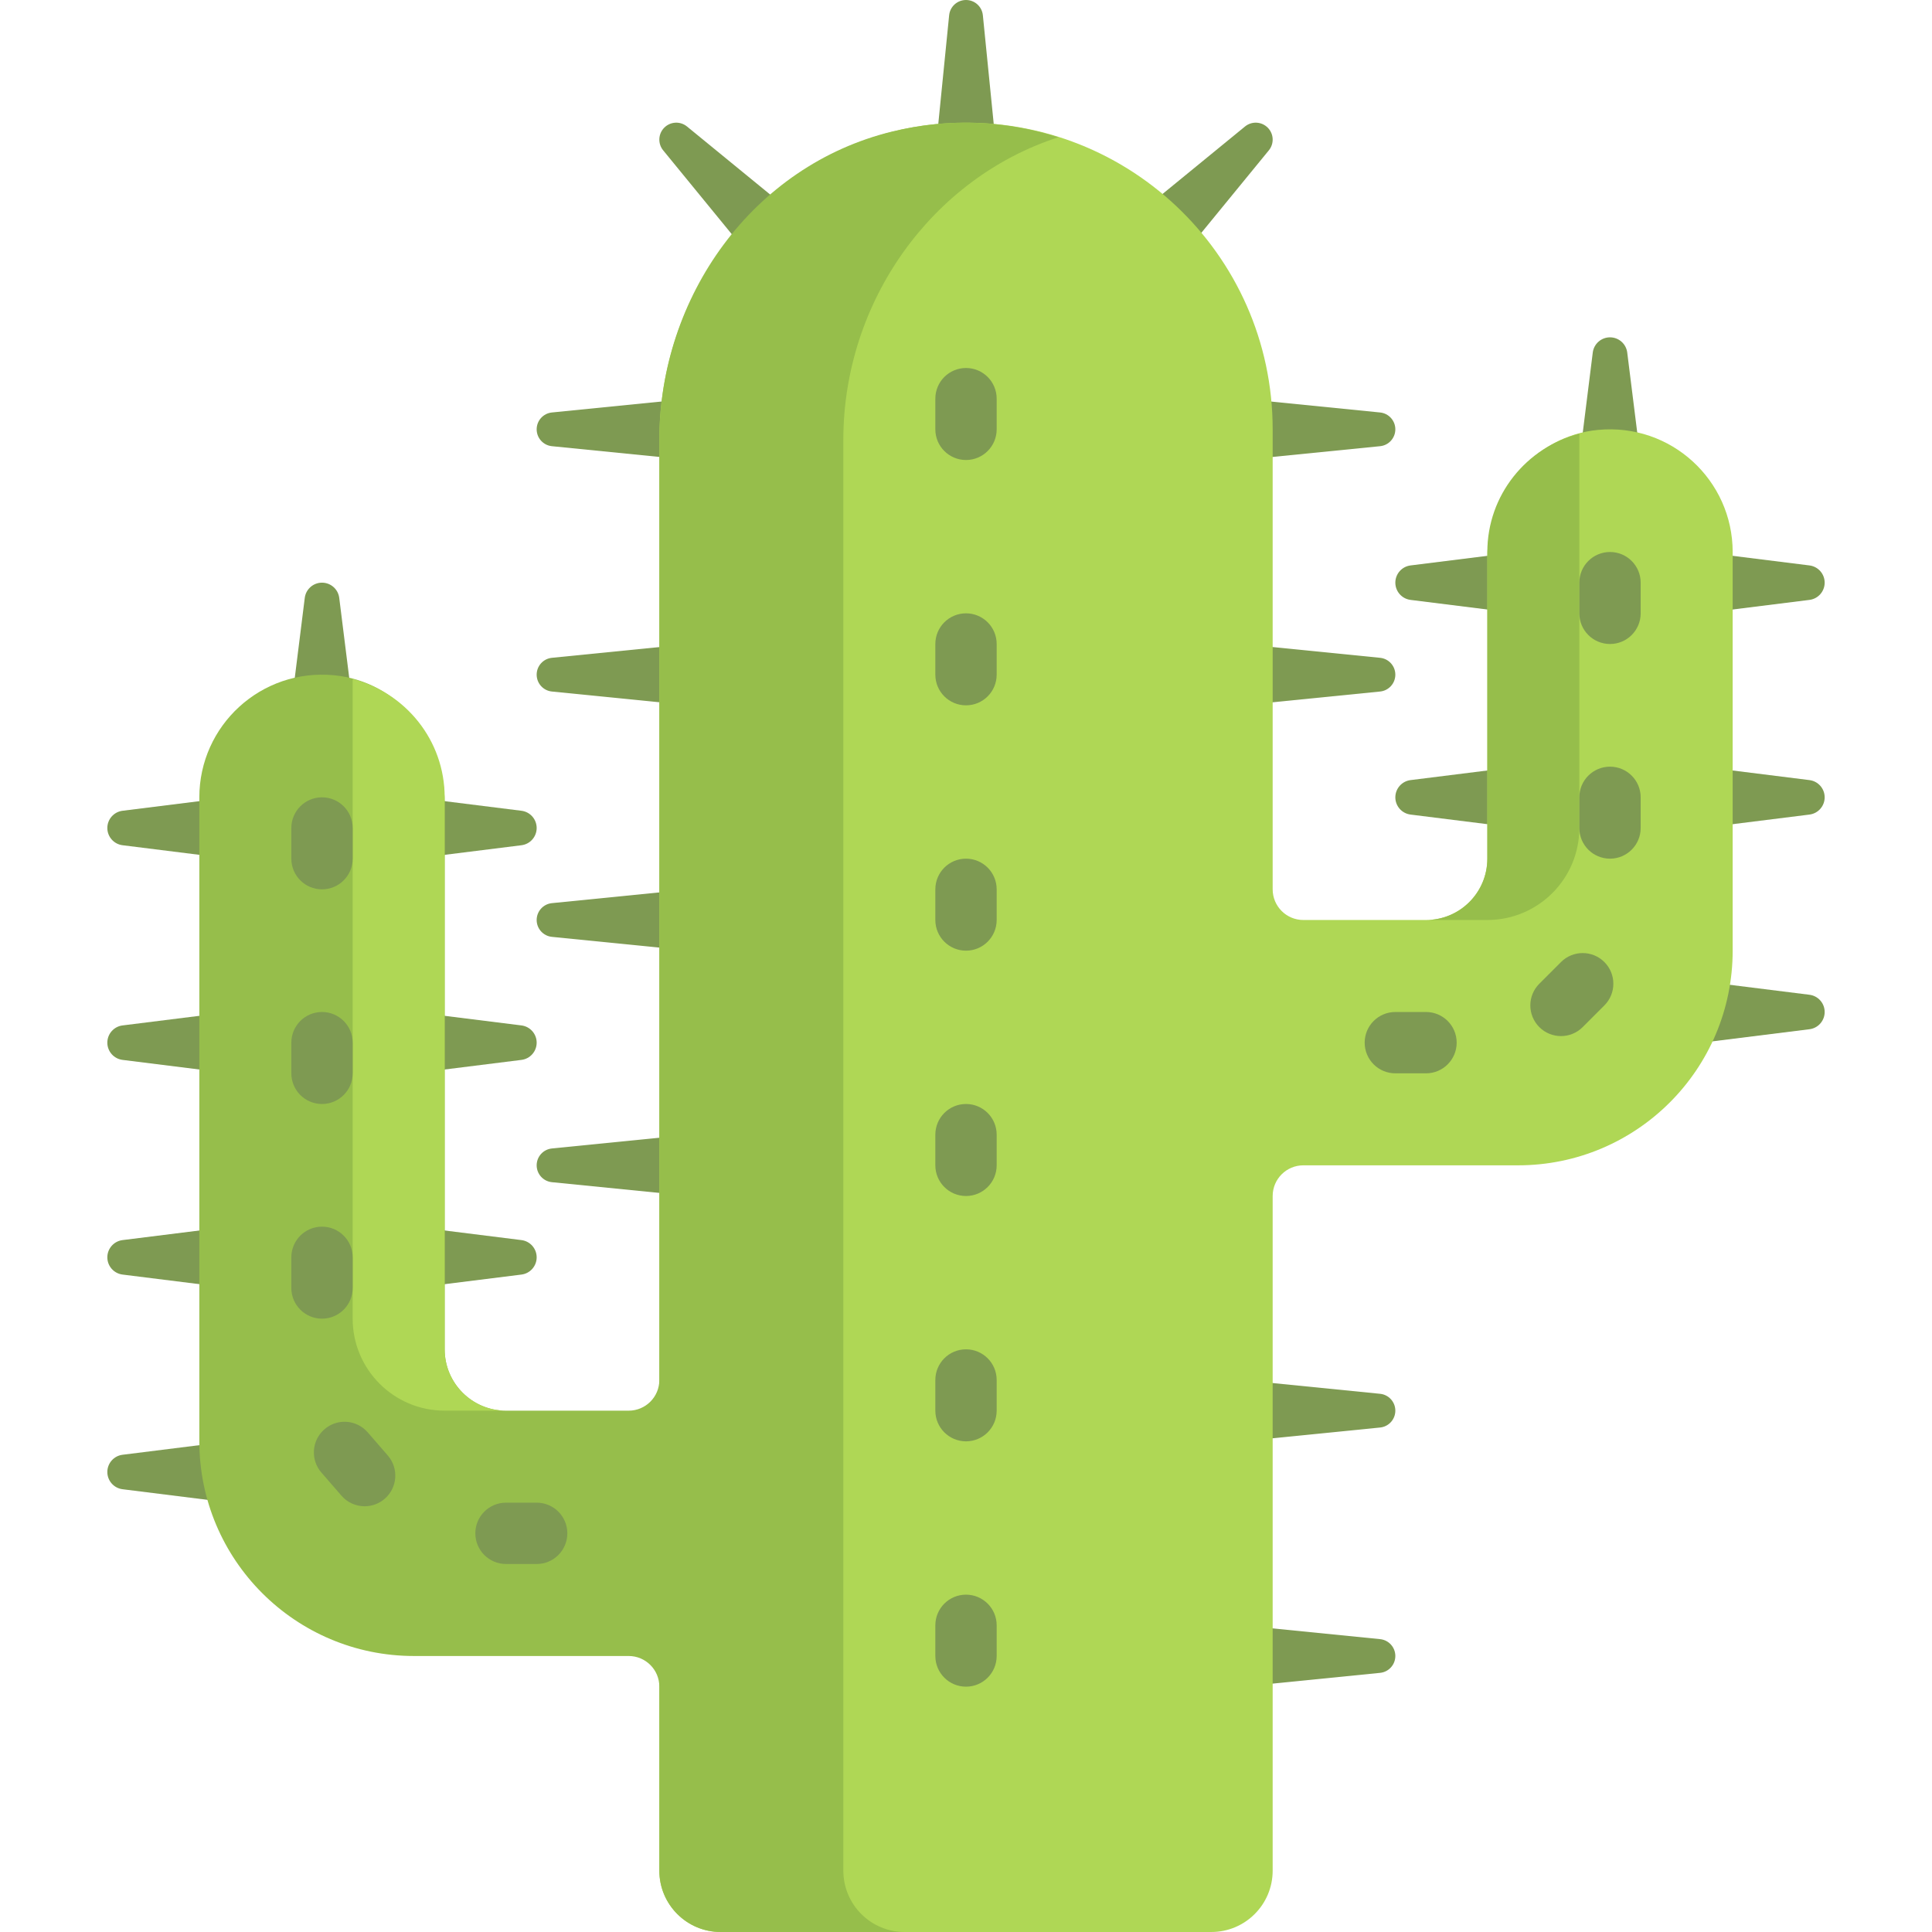 <?xml version="1.0" encoding="iso-8859-1"?>
<!-- Generator: Adobe Illustrator 19.0.0, SVG Export Plug-In . SVG Version: 6.00 Build 0)  -->
<svg version="1.1" id="Capa_1" xmlns="http://www.w3.org/2000/svg" xmlns:xlink="http://www.w3.org/1999/xlink" x="0px" y="0px"
	 viewBox="0 0 512.001 512.001" style="enable-background:new 0 0 512.001 512.001;" xml:space="preserve">
<g>
	<path style="fill:#7E9A52;" d="M60.953,398.222l-28.476-3.559c-2.303-0.288-4.032-2.246-4.032-4.568l0,0
		c0-2.321,1.729-4.28,4.032-4.568l28.476-3.559C60.952,381.968,60.952,398.222,60.953,398.222z"/>
	<path style="fill:#7E9A52;" d="M60.953,341.333l-28.476-3.559c-2.303-0.288-4.032-2.246-4.032-4.568l0,0
		c0-2.321,1.729-4.28,4.032-4.568l28.476-3.559C60.952,325.079,60.952,341.333,60.953,341.333z"/>
	<path style="fill:#7E9A52;" d="M109.715,325.079l28.476,3.559c2.303,0.288,4.032,2.246,4.032,4.568l0,0
		c0,2.321-1.729,4.28-4.032,4.568l-28.476,3.559C109.715,341.333,109.715,325.079,109.715,325.079z"/>
	<path style="fill:#7E9A52;" d="M60.953,284.444l-28.476-3.559c-2.303-0.288-4.032-2.246-4.032-4.568l0,0
		c0-2.321,1.729-4.28,4.032-4.567l28.476-3.559C60.952,268.191,60.952,284.444,60.953,284.444z"/>
	<path style="fill:#7E9A52;" d="M109.715,268.19l28.476,3.559c2.303,0.288,4.032,2.246,4.032,4.567l0,0
		c0,2.321-1.729,4.28-4.032,4.568l-28.476,3.559C109.715,284.443,109.715,268.19,109.715,268.19z"/>
	<path style="fill:#7E9A52;" d="M60.953,227.556l-28.476-3.559c-2.303-0.288-4.032-2.246-4.032-4.568l0,0
		c0-2.321,1.729-4.28,4.032-4.568l28.476-3.559C60.952,211.302,60.952,227.556,60.953,227.556z"/>
	<path style="fill:#7E9A52;" d="M109.715,211.302l28.476,3.559c2.303,0.288,4.032,2.246,4.032,4.568l0,0
		c0,2.321-1.729,4.28-4.032,4.568l-28.476,3.559C109.715,227.556,109.715,211.302,109.715,211.302z"/>
	<path style="fill:#7E9A52;" d="M77.207,186.921l3.559-28.476c0.288-2.303,2.246-4.032,4.567-4.032l0,0
		c2.321,0,4.28,1.729,4.568,4.032l3.559,28.476H77.207z"/>
	<path style="fill:#7E9A52;" d="M402.287,219.429l-28.476-3.559c-2.303-0.288-4.032-2.246-4.032-4.568l0,0
		c0-2.321,1.729-4.28,4.032-4.568l28.476-3.559V219.429z"/>
	<path style="fill:#7E9A52;" d="M451.049,203.175l28.476,3.559c2.303,0.288,4.032,2.246,4.032,4.568l0,0
		c0,2.321-1.729,4.28-4.032,4.568l-28.476,3.559V203.175z"/>
	<path style="fill:#7E9A52;" d="M451.049,260.064l28.476,3.559c2.303,0.288,4.032,2.246,4.032,4.568l0,0
		c0,2.321-1.729,4.28-4.032,4.568l-28.476,3.559V260.064z"/>
	<path style="fill:#7E9A52;" d="M402.287,162.54l-28.476-3.559c-2.303-0.288-4.032-2.246-4.032-4.568l0,0
		c0-2.321,1.729-4.28,4.032-4.567l28.476-3.559V162.54z"/>
	<path style="fill:#7E9A52;" d="M451.049,146.286l28.476,3.559c2.303,0.288,4.032,2.246,4.032,4.567l0,0
		c0,2.321-1.729,4.28-4.032,4.568l-28.476,3.559V146.286z"/>
	<path style="fill:#7E9A52;" d="M418.541,121.905l3.559-28.476c0.288-2.303,2.246-4.032,4.568-4.032l0,0
		c2.321,0,4.28,1.729,4.568,4.032l3.559,28.476H418.541z"/>
	<path style="fill:#7E9A52;" d="M182.857,316.952l-36.592-3.659c-2.295-0.23-4.043-2.161-4.043-4.468l0,0
		c0-2.307,1.748-4.238,4.043-4.468l36.592-3.659V316.952z"/>
	<path style="fill:#7E9A52;" d="M182.857,251.937l-36.592-3.659c-2.295-0.23-4.043-2.161-4.043-4.468l0,0
		c0-2.307,1.748-4.238,4.043-4.468l36.592-3.659V251.937z"/>
	<path style="fill:#7E9A52;" d="M329.144,446.984l36.592-3.659c2.295-0.23,4.043-2.161,4.043-4.468l0,0
		c0-2.307-1.748-4.238-4.043-4.468l-36.592-3.659V446.984z"/>
	<path style="fill:#7E9A52;" d="M329.144,381.968l36.592-3.659c2.295-0.23,4.043-2.161,4.043-4.468l0,0
		c0-2.307-1.748-4.238-4.043-4.468l-36.592-3.659V381.968z"/>
	<path style="fill:#7E9A52;" d="M182.857,186.921l-36.592-3.659c-2.295-0.23-4.043-2.161-4.043-4.468l0,0
		c0-2.307,1.748-4.238,4.043-4.468l36.592-3.659V186.921z"/>
	<path style="fill:#7E9A52;" d="M329.144,186.921l36.592-3.659c2.295-0.23,4.043-2.161,4.043-4.468l0,0
		c0-2.307-1.748-4.238-4.043-4.468l-36.592-3.659V186.921z"/>
	<path style="fill:#7E9A52;" d="M182.857,121.905l-36.592-3.659c-2.295-0.23-4.043-2.161-4.043-4.468l0,0
		c0-2.307,1.748-4.238,4.043-4.468l36.592-3.659V121.905z"/>
	<path style="fill:#7E9A52;" d="M247.874,40.635l3.659-36.592C251.762,1.748,253.693,0,256.001,0l0,0
		c2.307,0,4.238,1.748,4.468,4.043l3.659,36.592H247.874z"/>
	<path style="fill:#7E9A52;" d="M199.033,68.303l-23.287-28.462c-1.461-1.785-1.331-4.387,0.3-6.018l0,0
		c1.631-1.631,4.233-1.761,6.018-0.3l28.462,23.287L199.033,68.303z"/>
	<path style="fill:#7E9A52;" d="M312.969,68.303l23.287-28.462c1.461-1.785,1.331-4.387-0.3-6.018l0,0
		c-1.631-1.631-4.233-1.761-6.018-0.3L301.476,56.81L312.969,68.303z"/>
	<path style="fill:#7E9A52;" d="M329.144,121.905l36.592-3.659c2.295-0.23,4.043-2.161,4.043-4.468l0,0
		c0-2.307-1.748-4.238-4.043-4.468l-36.592-3.659V121.905z"/>
</g>
<path style="fill:#AFD755;" d="M423.475,113.93c-16.902,1.612-29.315,16.774-29.315,33.752v79.873
	c0,8.977-7.277,16.254-16.254,16.254h-32.508c-4.488,0-8.127-3.639-8.127-8.127V113.778c0-46.674-39.346-84.159-86.679-81.095
	c-43.196,2.796-75.861,40.592-75.861,83.879v379.185c0,8.977,7.277,16.254,16.254,16.254h130.032
	c8.977,0,16.254-7.277,16.254-16.254V316.952c0-4.488,3.639-8.127,8.127-8.127h56.889c31.419,0,56.889-25.47,56.889-56.889v-105.65
	C459.176,127.279,442.864,112.082,423.475,113.93z"/>
<path style="fill:#96BE4B;" d="M280.488,36.373c-13.524-4.277-28.487-5.315-44.122-1.498c-36.853,8.997-61.635,43.752-61.635,81.687
	v249.153c0,4.488-3.639,8.127-8.127,8.127h-32.508c-8.977,0-16.254-7.277-16.254-16.254V212.7c0-16.978-12.412-32.14-29.314-33.753
	c-19.389-1.849-35.702,13.348-35.702,32.355v170.667c0,31.419,25.47,56.889,56.889,56.889h56.889c4.488,0,8.127,3.639,8.127,8.127
	v48.762c0,8.977,7.277,16.254,16.254,16.254h48.762c-8.977,0-16.254-7.277-16.254-16.254V116.562
	C223.493,79.861,247.015,47.194,280.488,36.373z"/>
<path style="fill:#AFD755;" d="M117.842,357.587V211.302c0-15.13-10.384-27.734-24.381-31.359V349.46
	c0,13.465,10.916,24.381,24.381,24.381h16.254C125.12,373.841,117.842,366.564,117.842,357.587z"/>
<g>
	<path style="fill:#7E9A52;" d="M256.001,121.905c-4.488,0-8.127-3.635-8.127-8.127v-8.127c0-4.492,3.639-8.127,8.127-8.127
		c4.488,0,8.127,3.635,8.127,8.127v8.127C264.128,118.27,260.489,121.905,256.001,121.905z"/>
	<path style="fill:#7E9A52;" d="M256.001,186.921c-4.488,0-8.127-3.635-8.127-8.127v-8.127c0-4.492,3.639-8.127,8.127-8.127
		c4.488,0,8.127,3.635,8.127,8.127v8.127C264.128,183.286,260.489,186.921,256.001,186.921z"/>
	<path style="fill:#7E9A52;" d="M85.334,235.683c-4.488,0-8.127-3.635-8.127-8.127v-8.127c0-4.492,3.639-8.127,8.127-8.127
		s8.127,3.635,8.127,8.127v8.127C93.461,232.048,89.822,235.683,85.334,235.683z"/>
	<path style="fill:#7E9A52;" d="M85.334,292.571c-4.488,0-8.127-3.635-8.127-8.127v-8.127c0-4.492,3.639-8.127,8.127-8.127
		s8.127,3.635,8.127,8.127v8.127C93.461,288.936,89.822,292.571,85.334,292.571z"/>
	<path style="fill:#7E9A52;" d="M85.334,349.46c-4.488,0-8.127-3.635-8.127-8.127v-8.127c0-4.492,3.639-8.127,8.127-8.127
		s8.127,3.635,8.127,8.127v8.127C93.461,345.825,89.822,349.46,85.334,349.46z"/>
</g>
<g>
	<path style="fill:#7E9A52;" d="M96.636,399.175c-2.274,0-4.536-0.944-6.143-2.802l-5.325-6.135c-2.94-3.389-2.579-8.524,0.81-11.46
		c3.393-2.952,8.52-2.587,11.468,0.81l5.325,6.135c2.94,3.389,2.579,8.524-0.81,11.46
		C100.422,398.524,98.525,399.175,96.636,399.175z"/>
	<path style="fill:#7E9A52;" d="M142.223,414.476h-8.127c-4.488,0-8.127-3.635-8.127-8.127s3.639-8.127,8.127-8.127h8.127
		c4.488,0,8.127,3.635,8.127,8.127S146.711,414.476,142.223,414.476z"/>
	<path style="fill:#7E9A52;" d="M256.001,251.937c-4.488,0-8.127-3.635-8.127-8.127v-8.127c0-4.492,3.639-8.127,8.127-8.127
		c4.488,0,8.127,3.635,8.127,8.127v8.127C264.128,248.302,260.489,251.937,256.001,251.937z"/>
	<path style="fill:#7E9A52;" d="M256.001,316.952c-4.488,0-8.127-3.635-8.127-8.127v-8.127c0-4.492,3.639-8.127,8.127-8.127
		c4.488,0,8.127,3.635,8.127,8.127v8.127C264.128,313.317,260.489,316.952,256.001,316.952z"/>
	<path style="fill:#7E9A52;" d="M256.001,381.968c-4.488,0-8.127-3.635-8.127-8.127v-8.127c0-4.492,3.639-8.127,8.127-8.127
		c4.488,0,8.127,3.635,8.127,8.127v8.127C264.128,378.333,260.489,381.968,256.001,381.968z"/>
	<path style="fill:#7E9A52;" d="M256.001,446.984c-4.488,0-8.127-3.635-8.127-8.127v-8.127c0-4.492,3.639-8.127,8.127-8.127
		c4.488,0,8.127,3.635,8.127,8.127v8.127C264.128,443.349,260.489,446.984,256.001,446.984z"/>
</g>
<path style="fill:#96BE4B;" d="M418.541,219.429V114.927c-13.997,3.625-24.381,16.228-24.381,31.359v81.27
	c0,8.977-7.277,16.254-16.254,16.254h16.254C407.625,243.81,418.541,232.894,418.541,219.429z"/>
<g>
	<path style="fill:#7E9A52;" d="M426.668,170.667c-4.488,0-8.127-3.635-8.127-8.127v-8.127c0-4.492,3.639-8.127,8.127-8.127
		s8.127,3.635,8.127,8.127v8.127C434.795,167.032,431.156,170.667,426.668,170.667z"/>
	<path style="fill:#7E9A52;" d="M426.668,227.556c-4.488,0-8.127-3.635-8.127-8.127v-8.127c0-4.492,3.639-8.127,8.127-8.127
		s8.127,3.635,8.127,8.127v8.127C434.795,223.921,431.156,227.556,426.668,227.556z"/>
	<path style="fill:#7E9A52;" d="M361.652,276.317c0-4.488,3.635-8.127,8.127-8.127h8.127c4.492,0,8.127,3.639,8.127,8.127
		s-3.635,8.127-8.127,8.127h-8.127C365.287,284.444,361.652,280.806,361.652,276.317z"/>
	<path style="fill:#7E9A52;" d="M407.935,272.193c-3.174-3.174-3.176-8.317,0-11.493l5.747-5.747c3.176-3.176,8.32-3.174,11.493,0
		c3.174,3.174,3.176,8.317,0,11.493l-5.747,5.747C416.252,275.369,411.109,275.366,407.935,272.193z"/>
</g>
<g>
</g>
<g>
</g>
<g>
</g>
<g>
</g>
<g>
</g>
<g>
</g>
<g>
</g>
<g>
</g>
<g>
</g>
<g>
</g>
<g>
</g>
<g>
</g>
<g>
</g>
<g>
</g>
<g>
</g>
</svg>
